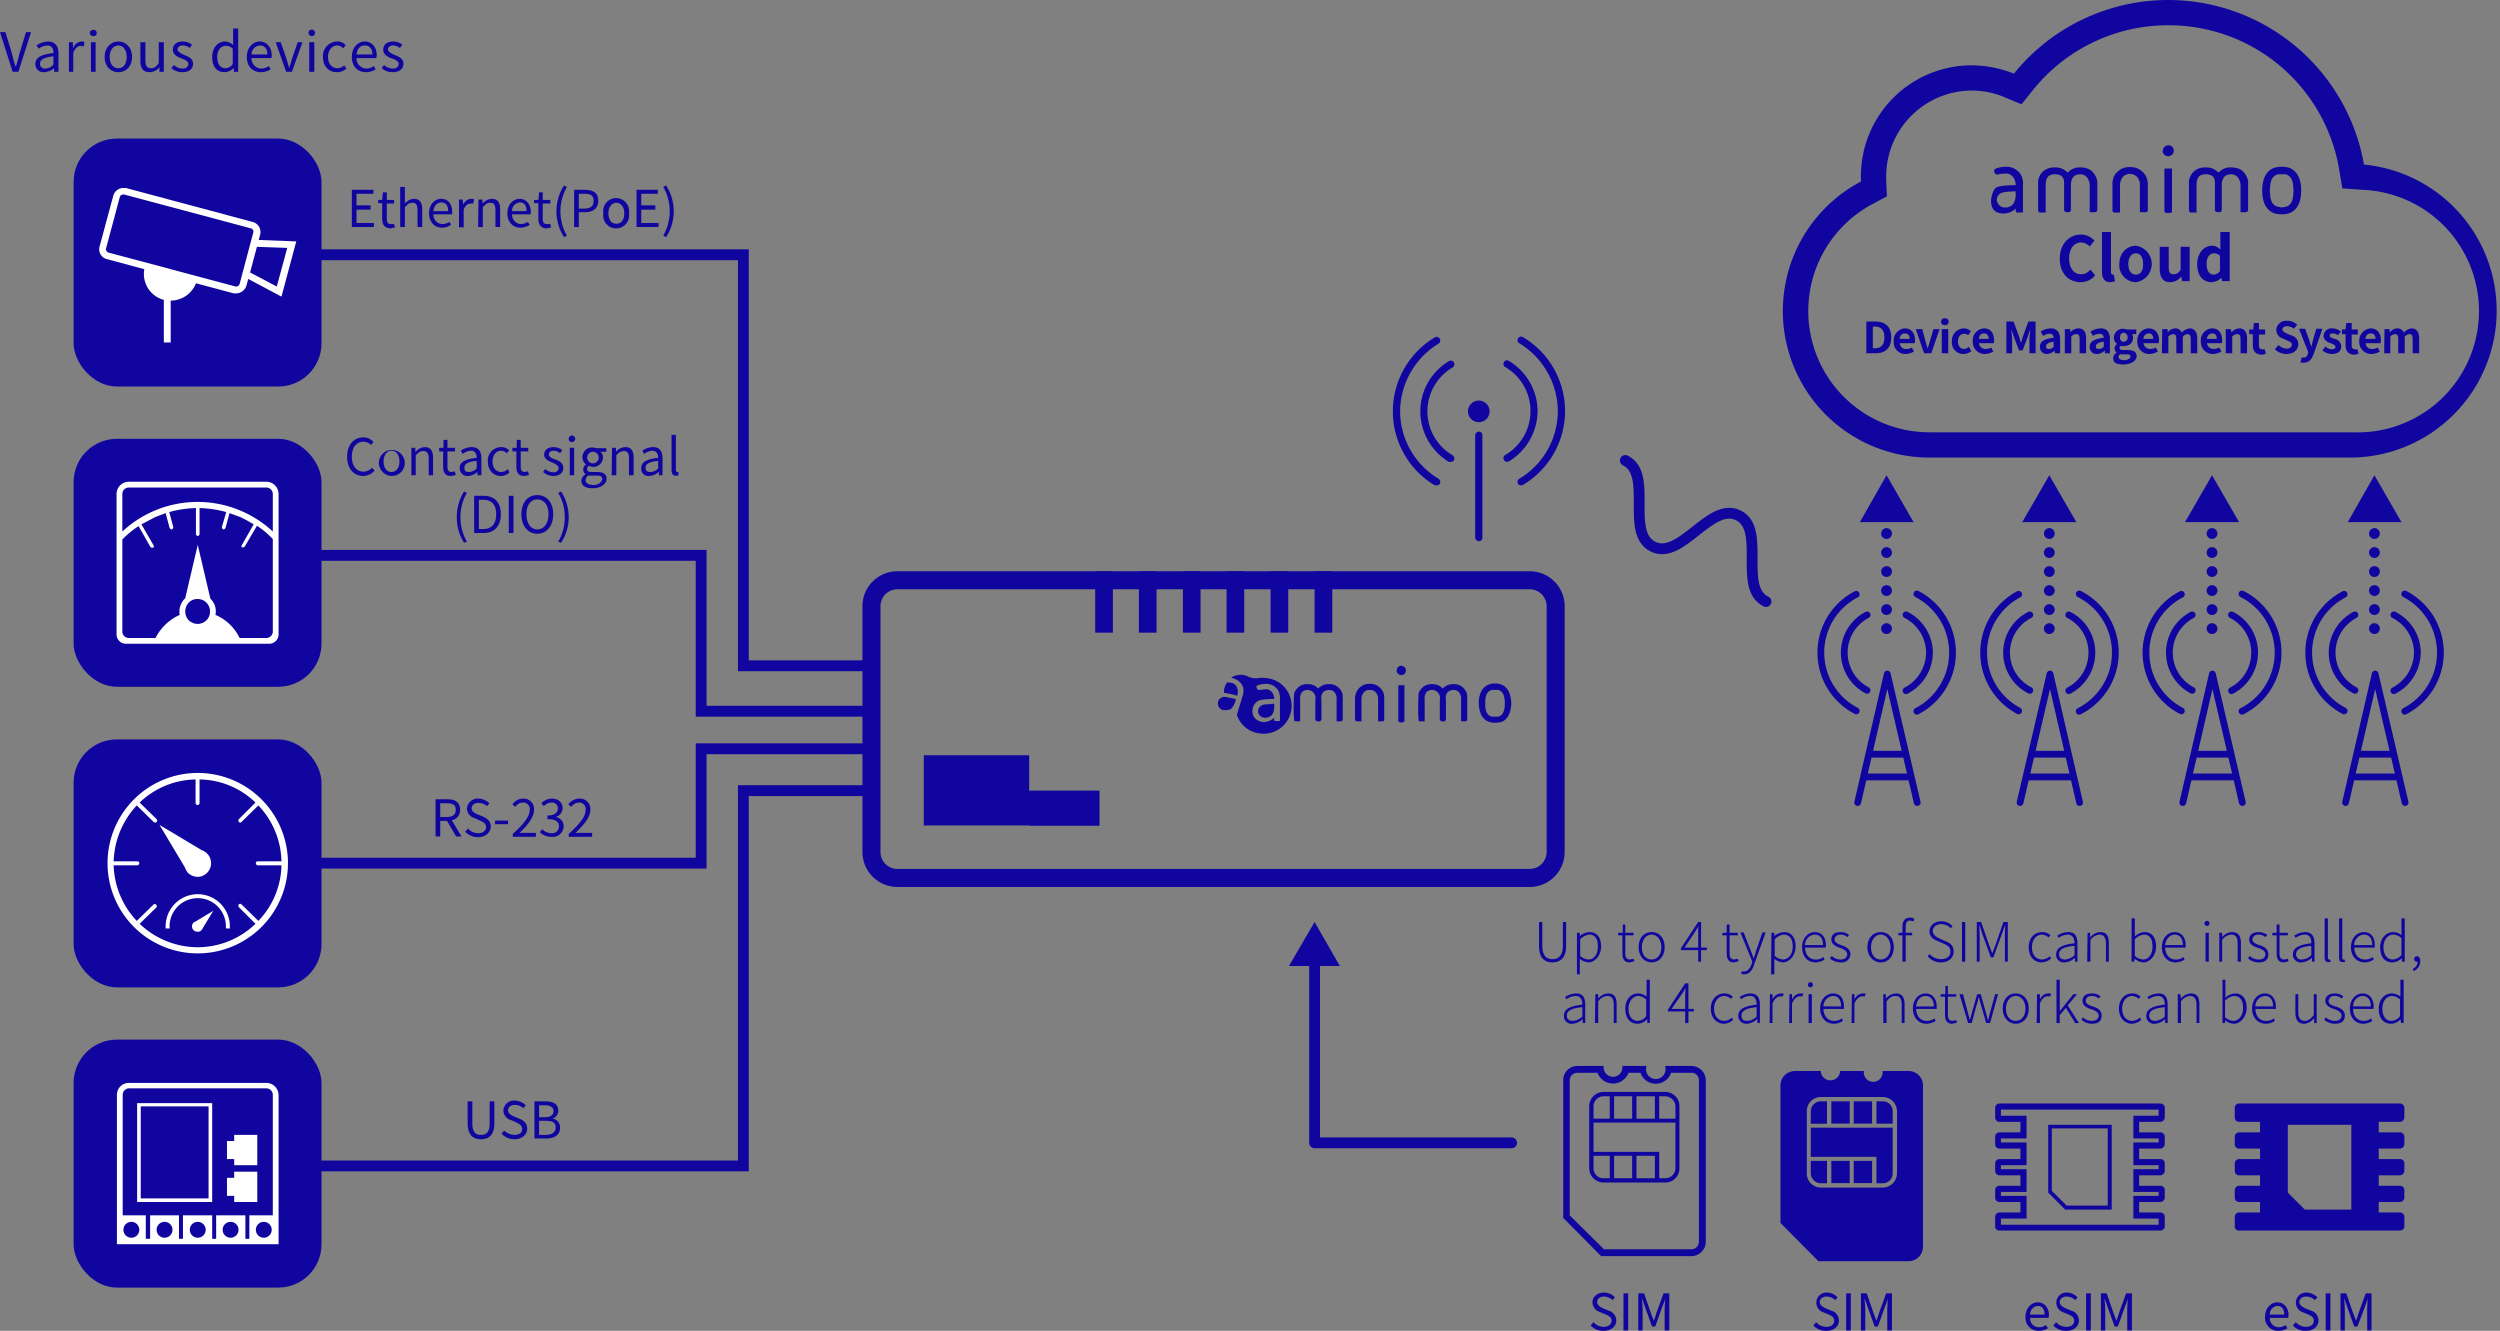 <svg xmlns="http://www.w3.org/2000/svg" viewBox="0 0 692.8 368.8"><rect x="0" y="0" width="692.8" height="368.8" fill="#808080" stroke="none"/><defs><style>.cls-1{fill:#10069f}.cls-2{fill:#fff}.cls-4,.cls-5,.cls-6{fill:none;stroke:#10069f;stroke-linecap:round}.cls-5,.cls-6{stroke-linejoin:round}.cls-4,.cls-5{stroke-width:3px}.cls-4{stroke-miterlimit:10}.cls-5{stroke-dasharray:0 5.27}.cls-6{stroke-width:1.88px}</style></defs><g id="レイヤー_2" data-name="レイヤー 2"><g id="レイヤー_2-2" data-name="レイヤー 2"><path class="cls-1" d="M600.8 7a47.9 47.9 0 0147.4 39.8l.9 5.4 5.5.4a33.6 33.6 0 01-2.5 67.2H534.9A33.6 33.6 0 01519 56.5l3.9-2.1-.2-4.4v-1.1a23.8 23.8 0 0123.7-23.8 23.3 23.3 0 019 1.8l4.8 2 3.3-4.1A48 48 0 01600.8 7m0-7a55 55 0 00-42.7 20.4 32.5 32.5 0 00-11.7-2.3 30.7 30.7 0 00-30.7 30.8v1.4a40.6 40.6 0 0019.2 76.5h117.2a40.7 40.7 0 003-81.2A55.1 55.1 0 00600.8 0z"/><path class="cls-1" d="M559.9 48.2a4.8 4.8 0 00-3.6-2 8.9 8.9 0 00-3.2.5c-.6.3-.5.7-.4 1.1a1 1 0 00.7.6 11.2 11.2 0 012.9-.3c2.3.5 2.3 3.2 2.3 3.2s-4 0-5.3.6-2.8 5.9.3 7a4.9 4.9 0 005-1.1c0 .8-.1 1.1.5 1.1h1.5v-7.6a4.9 4.9 0 00-.7-3.1m-4.2 9.3a2.2 2.2 0 01-2.2-1.5 1.9 1.9 0 01.4-2c.6-.7 1.2-.8 4.6-1a5.2 5.2 0 01-.4 3.2 2.7 2.7 0 01-2.4 1.3m25.5-7.3a5 5 0 00-1.9-3.1 5.2 5.2 0 00-2.8-.7 4.2 4.2 0 00-2.6.7c-.3.1-.6.5-.9.7l-.9-.7a4.5 4.5 0 00-2.7-.7 4.8 4.8 0 00-2.7.7 4.3 4.3 0 00-1.9 3.1v7.9c0 .8.5.8.7.8h1.4v-7.5c0-1.5.3-3.1 2.5-3.1s2.7 1 2.6 3.1v6.7c0 .6.5.7 1 .7s.9-.1.9-.7v-6.7c0-2.1.9-3.1 2.6-3.1s2.6 1.6 2.6 3.1v7.4h1.4c.2 0 .7 0 .7-.8zm41.8 0a5 5 0 00-1.9-3.1 5.5 5.5 0 00-2.8-.7 4 4 0 00-2.6.7c-.3.1-.6.5-.9.7l-.9-.7a4.5 4.5 0 00-2.7-.7 4.8 4.8 0 00-2.7.7 4.3 4.3 0 00-1.9 3.1v7.9c0 .8.5.8.7.8h1.4v-7.5c0-1.5.3-3.1 2.5-3.1s2.7 1 2.6 3.1v6.7c0 .6.5.7 1 .7s.9-.1.9-.7v-6.7c0-2.1.9-3.1 2.6-3.1s2.6 1.6 2.6 3.1v7.4h1.4c.1 0 .7 0 .7-.8zm-28.5-1.7a5.2 5.2 0 00-1.9-1.7 4.9 4.9 0 00-2.4-.5 4.8 4.8 0 00-2.3.5 6.1 6.1 0 00-1.9 1.7 5.3 5.3 0 00-.6 2.4v7.3c0 .5.2.7.6.7h1.5v-7.5a3.7 3.7 0 01.8-2.4 2.6 2.6 0 011.9-.8 2.7 2.7 0 012 .8 3.2 3.2 0 01.8 2.4v7.4h1.5a.6.6 0 00.7-.7v-7.2a4.8 4.8 0 00-.7-2.4m6.3-5.2a1.5 1.5 0 01-1.4-1 1.6 1.6 0 011.9-2 1.5 1.5 0 011.1 1.6 1.6 1.6 0 01-1.6 1.4m1.1 14.9V46.7h-2.1v11.5c0 .4 0 .6.4.8h1.4c.3-.2.3-.4.3-.8m32.5-11.7a7.9 7.9 0 00-2.1-.3 8.6 8.6 0 00-2.1.3c-1.5.6-3.3 2.1-3.3 6.3s1.8 5.7 3.3 6.3a8.6 8.6 0 002.1.3 7.9 7.9 0 002.1-.3c1.5-.6 3.3-2.1 3.3-6.3s-1.8-5.7-3.3-6.3m1.1 7.3c-.1 2.1-.8 3.2-2.1 3.5l-1.1.2-1-.2c-1.4-.3-2.1-1.4-2.2-3.5a6.7 6.7 0 010-2c.1-2.1.8-3.1 2.2-3.5h2.1c1.3.4 2 1.4 2.1 3.5a6.7 6.7 0 010 2m-64.7 17.9c0-4.2 2.7-6.7 5.9-6.7a5 5 0 013.7 1.7l-1.3 1.6a3.6 3.6 0 00-2.4-1.1c-1.9 0-3.3 1.7-3.3 4.4s1.3 4.4 3.3 4.4a3.3 3.3 0 002.6-1.3l1.3 1.6a5.1 5.1 0 01-4 1.9c-3.2 0-5.8-2.3-5.8-6.5zm11.7 3.6v-11h2.5v11.1c0 .5.2.7.5.7h.3l.3 1.9-1.3.2c-1.7 0-2.3-1.2-2.3-2.9zm4.8-2.1c0-3.2 2.2-5.1 4.6-5.1a5.1 5.1 0 010 10.1 4.7 4.7 0 01-4.6-5zm6.6 0c0-1.8-.7-3-2-3s-2.1 1.2-2.1 3 .8 2.9 2.1 2.9 2-1.1 2-2.9zm4.6 1.2v-6h2.5V74c0 1.5.4 2 1.3 2s1.3-.3 2-1.2v-6.4h2.5v9.5h-2.1l-.2-1.3a4 4 0 01-3.1 1.6c-2.1 0-2.9-1.5-2.9-3.8zm10.4-1.2c0-3.2 2-5.1 4-5.1a2.9 2.9 0 012.4 1.1v-4.9h2.6v13.6h-2.1l-.2-.9a4.5 4.5 0 01-2.7 1.2c-2.5 0-4-1.9-4-5zm6.3 1.9v-4.2a2.3 2.3 0 00-1.7-.7c-1.1 0-2 1-2 2.9s.7 3 2 3a2.1 2.1 0 001.7-1zm-98 14h2.5c2.7 0 4.4 1.4 4.4 4.4s-1.7 4.4-4.3 4.4h-2.6zm2.4 7.4c1.6 0 2.6-.9 2.6-3s-1-3-2.6-3h-.6v6zm5.2-1.9a3.3 3.3 0 013.1-3.6c1.8 0 2.8 1.4 2.8 3.3a1.9 1.9 0 01-.1.8h-4.1a1.6 1.6 0 001.8 1.6 2.4 2.4 0 001.5-.4l.6 1.1a4.5 4.5 0 01-2.3.7 3.2 3.2 0 01-3.3-3.5zm4.4-.7c0-.9-.4-1.5-1.3-1.5s-1.3.5-1.5 1.5zm1.7-2.7h1.8l.9 3.4.6 2 .6-2 1-3.4h1.7l-2.3 6.7h-2zm7-2a1 1 0 011.1-1 .9.9 0 011 1 .9.9 0 01-1 .9 1 1 0 01-1.1-.9zm.2 2h1.8v6.7h-1.8zm2.8 3.4a3.4 3.4 0 013.4-3.6 3 3 0 011.9.8l-.8 1.1a1.4 1.4 0 00-1-.4c-1.1 0-1.8.8-1.8 2.1s.7 2.1 1.7 2.1a2 2 0 001.3-.6l.7 1.2a3.5 3.5 0 01-2.2.8 3.2 3.2 0 01-3.2-3.5zm5.8 0a3.3 3.3 0 013.1-3.6c1.9 0 2.8 1.4 2.8 3.3a1.9 1.9 0 01-.1.8h-4.1a1.8 1.8 0 001.9 1.6 2.8 2.8 0 001.5-.4l.6 1.1a4.8 4.8 0 01-2.4.7 3.3 3.3 0 01-3.3-3.5zm4.4-.7c0-.9-.4-1.5-1.3-1.5s-1.3.5-1.4 1.5zm4.9-4.8h2l1.5 4.1.5 1.7h.1l.5-1.7 1.5-4.1h2v8.8h-1.7v-3.7c0-.8.2-2.1.2-2.9l-.7 2.1-1.4 3.7h-1l-1.4-3.7-.7-2.1c0 .8.2 2.1.2 2.9v3.7H556zm9.3 7c0-1.4 1.1-2.2 3.8-2.5a1 1 0 00-1.1-1.1 3.2 3.2 0 00-1.8.6l-.7-1.2a5.5 5.5 0 012.8-.9c1.7 0 2.6 1.1 2.6 3v3.9h-1.4l-.2-.7a3.3 3.3 0 01-2 .9 1.9 1.9 0 01-2-2zm3.8 0v-1.4c-1.6.2-2.1.7-2.1 1.3s.3.7.8.7a1.6 1.6 0 001.3-.6zm3.1-4.9h1.5v.9A3.1 3.1 0 01576 91c1.5 0 2.1 1.1 2.1 2.7v4.2h-1.8V94c0-1.1-.3-1.4-.9-1.4a1.7 1.7 0 00-1.4.7v4.6h-1.8zm6.9 4.9c0-1.4 1.2-2.2 3.9-2.5-.1-.6-.3-1.1-1.2-1.1a3.2 3.2 0 00-1.8.6l-.7-1.2a5.5 5.5 0 012.9-.9c1.7 0 2.5 1.1 2.5 3v3.9h-1.4v-.7h-.1a3.1 3.1 0 01-2 .9 1.9 1.9 0 01-2.1-2zm3.9 0v-1.4c-1.7.2-2.2.7-2.2 1.3s.4.7.9.7a1.9 1.9 0 001.3-.6zm2.6 3a1.9 1.9 0 011-1.4 1.3 1.3 0 01-.6-1.2 1.5 1.5 0 01.7-1.2 1.9 1.9 0 01-.9-1.7 2.5 2.5 0 012.7-2.5l1 .2h2.5v1.3h-1.2a1.5 1.5 0 01.3 1c0 1.5-1.1 2.3-2.6 2.3h-.8a.5.5 0 00-.3.5c0 .4.2.6 1 .6h1.2c1.6 0 2.5.5 2.5 1.7s-1.4 2.3-3.7 2.3-2.8-.7-2.8-1.9zm4.8-.3c0-.5-.4-.6-1.1-.6h-1.8a.9.9 0 00-.4.7c0 .6.6.9 1.6.9s1.7-.5 1.7-1zm-.8-5.3a1.2 1.2 0 00-1.1-1.3c-.6 0-1 .5-1 1.3s.4 1.2 1 1.2a1.1 1.1 0 001.1-1.2zm2.7 1.1a3.3 3.3 0 013.1-3.6c1.9 0 2.9 1.4 2.9 3.3 0 .3-.1.6-.1.8H594a1.8 1.8 0 001.9 1.6 2.8 2.8 0 001.5-.4l.6 1.1a4.8 4.8 0 01-2.3.7 3.3 3.3 0 01-3.4-3.5zm4.4-.7c0-.9-.4-1.5-1.2-1.5a1.5 1.5 0 00-1.5 1.5zm2.5-2.7h1.5v.9a2.9 2.9 0 012.1-1.1 1.8 1.8 0 011.8 1.2 3.5 3.5 0 012.2-1.2c1.4 0 2.1 1.1 2.1 2.7v4.2h-1.8V94c0-1.1-.3-1.4-.9-1.4a1.9 1.9 0 00-1.3.7v4.6h-1.8V94c0-1.1-.3-1.4-.9-1.4a1.9 1.9 0 00-1.3.7v4.6h-1.8zm10.7 3.4A3.3 3.3 0 01613 91c1.9 0 2.8 1.4 2.8 3.3a1.9 1.9 0 01-.1.8h-4.1a1.8 1.8 0 001.9 1.6 2.8 2.8 0 001.5-.4l.6 1.1a4.8 4.8 0 01-2.4.7 3.3 3.3 0 01-3.3-3.5zm4.4-.7c0-.9-.4-1.5-1.2-1.5a1.5 1.5 0 00-1.5 1.5zm2.5-2.7h1.4l.2.9a3.1 3.1 0 012.2-1.1c1.4 0 2.1 1.1 2.1 2.7v4.2h-1.8V94c0-1.1-.3-1.4-.9-1.4a1.7 1.7 0 00-1.4.7v4.6h-1.8zm7.5 4.4v-3h-1v-1.3h1.1l.2-1.8h1.4v1.8h1.7v1.4H626v3c0 .7.3 1.1.9 1.1h.7l.3 1.2a2.9 2.9 0 01-1.4.3c-1.6-.2-2.2-1.2-2.2-2.7zm6.1 1.2l1-1.2a3.4 3.4 0 002.3 1c.9 0 1.4-.4 1.4-1.1s-.6-.8-1.4-1.2l-1.1-.5a2.5 2.5 0 01-1.8-2.3 2.7 2.7 0 013-2.6 3.9 3.9 0 012.8 1.1l-.9 1.1a3.2 3.2 0 00-1.9-.7c-.8 0-1.3.4-1.3.9s.7.9 1.4 1.2l1.2.5a2.4 2.4 0 011.8 2.4c0 1.5-1.2 2.7-3.3 2.7a4.6 4.6 0 01-3.2-1.3zm7.1 3.7l.3-1.4h.5a1.1 1.1 0 001.2-1l.2-.4-2.6-6.6h1.7l1.1 3.1.6 1.9c.2-.6.3-1.2.5-1.9l.9-3.1h1.7l-2.4 6.9c-.6 1.6-1.3 2.5-2.8 2.5zm6.1-3.4l.8-1.1a2.9 2.9 0 001.8.8c.7 0 1-.3 1-.7s-.7-.8-1.4-1-1.9-.9-1.9-2a2.2 2.2 0 012.5-2.1 3.7 3.7 0 012.3.9l-.8 1a2.4 2.4 0 00-1.4-.5q-.9 0-.9.6c0 .5.7.7 1.4.9s1.8.8 1.8 2.1-.9 2.1-2.6 2.1a4.2 4.2 0 01-2.6-1zm6.4-1.5v-3h-1v-1.3h1l.2-1.8h1.5v1.8h1.7v1.4h-1.7v3c0 .7.3 1.1.9 1.1h.7l.3 1.2a3.2 3.2 0 01-1.4.3c-1.6-.2-2.2-1.2-2.2-2.7zm3.8-1A3.4 3.4 0 01657 91c1.8 0 2.8 1.4 2.8 3.3 0 .3-.1.6-.1.8h-4.1a1.6 1.6 0 001.8 1.6 2.6 2.6 0 001.5-.4l.6 1.1a4.5 4.5 0 01-2.3.7 3.3 3.3 0 01-3.4-3.5zm4.5-.7c0-.9-.4-1.5-1.3-1.5s-1.3.5-1.5 1.5zm2.5-2.7h1.4v.9h.1a2.6 2.6 0 012-1.1 2 2 0 011.9 1.2 3 3 0 012.1-1.2c1.4 0 2.1 1.1 2.1 2.7v4.2h-1.8V94c0-1.1-.3-1.4-.9-1.4a1.9 1.9 0 00-1.3.7v4.6h-1.8V94c0-1.1-.3-1.4-.9-1.4a1.9 1.9 0 00-1.3.7v4.6h-1.7zm-236.9 72.1a4.7 4.7 0 014.7 4.7v68.1a4.7 4.7 0 01-4.7 4.7H248.7a4.7 4.7 0 01-4.7-4.7V168a4.7 4.7 0 014.7-4.7h175.2m0-5H248.7a9.7 9.7 0 00-9.7 9.7v68.1a9.7 9.7 0 009.7 9.7h175.2a9.7 9.7 0 009.7-9.7V168a9.7 9.7 0 00-9.7-9.7z"/><path class="cls-1" d="M256 209.3h29.2v19.46H256zm29.2 9.8h19.5v9.73h-19.5zm18.3-60.8h4.9v17.03h-4.9zm12.1 0h4.9v17.03h-4.9zm12.2 0h4.9v17.03h-4.9zm12.1 0h4.9v17.03h-4.9zm12.2 0h4.9v17.03h-4.9zm12.2 0h4.9v17.03h-4.9zm-9.6 40.5v1h-1.5c-.1-.1-.1-.4-.1-.7v-.1h-.1a4.5 4.5 0 01-2.7 1.1 3.5 3.5 0 01-1.4-.3 2.7 2.7 0 01-1.8-2.5 3.2 3.2 0 011.6-3.1c1-.5 4.3-.5 4.4-.5s0-2.3-2-2.7h-.4l-1.4.2h-.5c-.3 0-.4-.3-.5-.5s-.3-.6.2-.8a8.8 8.8 0 012.3-.4h.3a4.2 4.2 0 013 1.6 4.6 4.6 0 01.6 2.5v5.1m-3.2-10.7a8.2 8.2 0 00-2.7-.1 4.8 4.8 0 01-3.1-.5 4.2 4.2 0 00-2.7-.3 3.6 3.6 0 00-1.8.7l.9.3a3.8 3.8 0 012.4 2.4 4.5 4.5 0 01-.2 2.5l-.6 2c-.4 1.3-.7 2.4-.9 2.9v.3a7.5 7.5 0 006 5 7.7 7.7 0 002.8-15.2"/><path class="cls-1" d="M342.9 192.7s.7-2.3-1.1-3.3a5.1 5.1 0 00-1.7-.3 4.3 4.3 0 00-.9 2.2v.7a22.9 22.9 0 013.6.8zM353 195l-1.9.2h-.1a2.3 2.3 0 00-1.9.7 1.8 1.8 0 00-.4 1.7 2 2 0 002 1.3 2.6 2.6 0 001.7-.7l.3-.4a5.1 5.1 0 00.4-2.7zm53.4-3.1a3.9 3.9 0 00-1.4-1.7 3.5 3.5 0 00-2.3-.6 3.3 3.3 0 00-2.1.6 2.4 2.4 0 00-.8.6l-.7-.6a3.8 3.8 0 00-2.2-.6 3.9 3.9 0 00-2.3.6 4.7 4.7 0 00-1.4 1.7 3.4 3.4 0 00-.1 1c-.1.8-.1 3.4-.1 5.1a7.8 7.8 0 01.1 1.3c0 .2 0 .6.5.6h1.2v-6a2.9 2.9 0 01.6-2.2 2.3 2.3 0 011.5-.5 2.2 2.2 0 012.1 2.7v5.4a.7.7 0 00.8.6.7.7 0 00.9-.6v-5.4a2.3 2.3 0 01.6-2.2 2.6 2.6 0 011.4-.5 2.1 2.1 0 011.5.5 2.9 2.9 0 01.7 2.2v6h1.1a.6.6 0 00.6-.6v-6.4a3.6 3.6 0 00-.2-1m-34.5 0a3.9 3.9 0 00-1.4-1.7 3.5 3.5 0 00-2.3-.6 3.3 3.3 0 00-2.1.6 2.4 2.4 0 00-.8.6l-.7-.6a3.8 3.8 0 00-2.2-.6 3.9 3.9 0 00-2.3.6 4.7 4.7 0 00-1.4 1.7 3.4 3.4 0 00-.1 1c-.1.8-.1 3.4-.1 5.1a7.8 7.8 0 01.1 1.3c0 .2 0 .6.5.6h1.2v-6a2.9 2.9 0 01.6-2.2 2.3 2.3 0 011.5-.5 2.2 2.2 0 012.1 2.7v5.4a.7.7 0 00.8.6.7.7 0 00.9-.6v-5.4a2.3 2.3 0 01.6-2.2 2.6 2.6 0 011.4-.5 2.1 2.1 0 011.5.5 2.9 2.9 0 01.7 2.2v6h1.1a.6.6 0 00.6-.6v-6.4a3.6 3.6 0 00-.2-1m45.1 3.8c-.2 1.7-.7 2.6-1.8 2.9h-1.8c-1.1-.3-1.7-1.2-1.8-2.9v-1.6c.1-1.7.7-2.6 1.8-2.9h1.8c1.1.3 1.6 1.2 1.8 2.9v1.6m1.8-1.1c-.1-1-.3-4-2.8-4.9a4.5 4.5 0 00-1.6-.3h-.2a4.5 4.5 0 00-1.6.3c-2.5.9-2.8 3.9-2.8 4.9v.6c.1 1 .3 4 2.8 4.8a4.5 4.5 0 001.6.3h.2l1.6-.2c2.5-.9 2.7-3.9 2.8-4.9v-.6m-30.1-10a1.1 1.1 0 00-1.3.3 1.4 1.4 0 00-.3 1.3 1.4 1.4 0 001.2.9 1.3 1.3 0 001.3-1.2 1.2 1.2 0 00-.9-1.3m-.4 5.3h-.8v9.8c0 .4.4.5.8.5s.9-.1.9-.5v-9.8h-.9m-6.8 0a4.3 4.3 0 00-1.9-.4 4.1 4.1 0 00-1.9.4 3.9 3.9 0 00-1.6 1.5 4.7 4.7 0 00-.6 1.9v6a.6.6 0 00.6.6h1.2v-6.1a2.7 2.7 0 01.7-2 2 2 0 011.6-.6 2.2 2.2 0 011.6.6 2.7 2.7 0 01.7 2v6.1h1.2c.3 0 .5-.2.5-.6v-6a3.6 3.6 0 00-.5-1.9 4.6 4.6 0 00-1.6-1.5m-39.1 3.8l-1.9-.4h-.1l-1-.2a1.5 1.5 0 00-1 .3 1.6 1.6 0 00-.9 1.6 1.9 1.9 0 001.5 1.8h.8l1.1-.2.4-.3.3-.4a6 6 0 00.9-2.2h-.1zM0 8.9h1.5l1.8 5.9c.3 1.3.6 2.4 1 3.6h.1c.4-1.2.7-2.3 1-3.6l1.8-5.9h1.4l-3.5 11H3.5zm9.8 8.8c0-1.7 1.5-2.6 5-3 0-1.1-.3-2.1-1.7-2.1a4.6 4.6 0 00-2.4.9l-.6-.9a6.1 6.1 0 013.2-1.1c2 0 2.9 1.3 2.9 3.3v5.1H15v-1a4.6 4.6 0 01-2.8 1.1 2.2 2.2 0 01-2.4-2.3zm5 .2v-2.3c-2.7.3-3.7 1-3.7 2a1.3 1.3 0 001.5 1.4 3.3 3.3 0 002.2-1.1zm4.3-6.2h1.1v1.5h.1a2.8 2.8 0 012.3-1.7 1.1 1.1 0 01.8.2l-.2 1.2-.8-.2c-.7 0-1.5.5-2.1 1.9v5.3h-1.2zm5.8-2.6c0-.5.4-.8 1-.8a.8.8 0 01.9.8.8.8 0 01-.9.9c-.6 0-1-.3-1-.9zm.3 2.6h1.3v8.2h-1.3zm3.8 4.1c0-2.7 1.8-4.3 3.8-4.3s3.8 1.6 3.8 4.3-1.8 4.2-3.8 4.2-3.8-1.5-3.8-4.2zm6.1 0c0-1.9-.9-3.2-2.3-3.2s-2.4 1.3-2.4 3.2 1 3.1 2.4 3.1 2.3-1.2 2.3-3.1zm3.8 1.1v-5.2h1.4v5c0 1.5.4 2.2 1.5 2.2s1.4-.4 2.2-1.4v-5.8h1.4v8.2h-1.2v-1.3a3.5 3.5 0 01-2.8 1.4c-1.7 0-2.5-1.1-2.5-3.1zm8.6 2l.7-.9a3.5 3.5 0 002.4 1c1.1 0 1.6-.6 1.6-1.3s-1-1.2-1.9-1.5-2.4-1-2.4-2.4 1-2.3 2.8-2.3a4 4 0 012.5.9l-.6.9a3.4 3.4 0 00-1.9-.7c-1 0-1.5.5-1.5 1.1s.9 1.1 1.8 1.5 2.5.9 2.5 2.4-1 2.4-3 2.4a4.6 4.6 0 01-3-1.1zm11.3-3.1c0-2.7 1.7-4.3 3.5-4.3a3.3 3.3 0 012.3 1V7.9H66v12h-1.2v-1h-.1a3.6 3.6 0 01-2.5 1.1c-2.1 0-3.4-1.5-3.4-4.2zm5.7 2v-4.3a2.6 2.6 0 00-1.9-.8c-1.4 0-2.4 1.2-2.4 3.1s.8 3.1 2.3 3.1a2.7 2.7 0 002-1.1zm3.9-2c0-2.7 1.8-4.3 3.6-4.3s3.3 1.5 3.3 3.8a1.9 1.9 0 01-.1.8h-5.5a2.8 2.8 0 002.7 2.9 3.8 3.8 0 002.1-.7l.5.9a4.8 4.8 0 01-2.7.8c-2.2 0-3.9-1.5-3.9-4.2zm5.7-.7c0-1.6-.8-2.5-2-2.5a2.5 2.5 0 00-2.4 2.5zm2.3-3.4h1.4l1.6 4.6c.2.8.5 1.7.7 2.4h.1c.2-.7.5-1.6.7-2.4l1.6-4.6h1.3l-2.9 8.2h-1.6zm9.1-2.6a.9.9 0 011.8 0 .9.9 0 11-1.8 0zm.2 2.6h1.4v8.2h-1.4zm3.8 4.1a4 4 0 013.9-4.3 3.1 3.1 0 012.4 1l-.7.9a2.1 2.1 0 00-1.6-.8c-1.5 0-2.6 1.3-2.6 3.2s1.1 3.1 2.6 3.1a2.7 2.7 0 001.9-.8l.6.9a3.9 3.9 0 01-2.7 1c-2.1 0-3.8-1.5-3.8-4.2zm8 0c0-2.7 1.7-4.3 3.6-4.3s3.3 1.5 3.3 3.8c0 .3-.1.6-.1.8h-5.5a2.8 2.8 0 002.7 2.9 3.8 3.8 0 002.1-.7l.5.9a4.8 4.8 0 01-2.7.8c-2.2 0-3.9-1.5-3.9-4.2zm5.7-.7c0-1.6-.8-2.5-2.1-2.5s-2.1.9-2.3 2.5zm2.6 3.8l.6-.9a3.7 3.7 0 002.5 1c1 0 1.6-.6 1.6-1.3s-1-1.2-1.9-1.5-2.4-1-2.4-2.4 1-2.3 2.8-2.3a4 4 0 012.5.9l-.7.9a2.9 2.9 0 00-1.8-.7c-1 0-1.5.5-1.5 1.1s.9 1.1 1.8 1.5 2.5.9 2.5 2.4-1.1 2.4-3 2.4a4.4 4.4 0 01-3-1.1zm320.7 243.3v-6.7h.9v6.6c0 2.9 1.3 3.7 2.8 3.7s2.9-.8 2.9-3.7v-6.6h.9v6.7c0 3.4-1.8 4.5-3.8 4.5s-3.7-1.1-3.7-4.5zm10.5-3.7h.8v.9a4.6 4.6 0 012.7-1.1c2.1 0 3.2 1.6 3.2 4s-1.7 4.4-3.5 4.4a4.2 4.2 0 01-2.4-1v4.3h-.8zm5.8 3.8c0-1.9-.6-3.3-2.4-3.3a4.1 4.1 0 00-2.5 1.3v4.6a4 4 0 002.3 1c1.5 0 2.6-1.4 2.6-3.6zm6.8 1.9v-5h-1.2v-.7h1.3v-2.3h.7v2.3h2.3v.7h-2.3v5c0 1 .3 1.7 1.3 1.7l1-.2.2.7-1.3.3c-1.5 0-2-1-2-2.5zm4.5-1.7c0-2.7 1.6-4.2 3.6-4.2s3.6 1.5 3.6 4.2-1.7 4.2-3.6 4.2-3.6-1.6-3.6-4.2zm6.3 0c0-2.1-1.2-3.5-2.7-3.5s-2.7 1.4-2.7 3.5 1.1 3.4 2.7 3.4 2.7-1.4 2.7-3.4zm12.6.8h-1.6v3.2h-.8v-3.2h-4.8v-.5l4.8-7.3h.8v7.1h1.6zm-2.4-.7v-4a10.9 10.9 0 01.1-1.8h-.1l-.9 1.5-2.9 4.3zm7.9 1.6v-5h-1.2v-.7h1.2v-2.3h.8v2.3h2.3v.7h-2.3v5c0 1 .3 1.7 1.3 1.7l1-.2.2.7-1.3.3c-1.5 0-2-1-2-2.5zm4 5.7l.2-.7h.7c.9 0 1.6-.9 2-2l.2-.7-3.3-8.1h.9l1.9 4.9a14.3 14.3 0 01.8 2.2h.1c.3-.7.5-1.6.7-2.2l1.7-4.9h.9l-3.2 8.9c-.4 1.4-1.3 2.7-2.7 2.7zm8.4-11.4h.8v.9a4.6 4.6 0 012.7-1.1c2.1 0 3.2 1.6 3.2 4s-1.7 4.4-3.5 4.4a4.2 4.2 0 01-2.4-1v4.3h-.9zm5.9 3.8c0-1.9-.7-3.3-2.5-3.3a4.1 4.1 0 00-2.5 1.3v4.6a4 4 0 002.3 1c1.5 0 2.7-1.4 2.7-3.6zm2.6.2c0-2.6 1.7-4.2 3.5-4.2s3.1 1.3 3.1 3.7c0 .2-.1.4-.1.6h-5.7c.1 2 1.2 3.3 3 3.3a3.1 3.1 0 002.1-.7l.3.7a4.4 4.4 0 01-2.5.8c-2.1 0-3.7-1.6-3.7-4.2zm5.8-.6c0-1.9-.9-2.9-2.3-2.9a2.9 2.9 0 00-2.7 2.9zm1.9 3.7l.5-.7a3.6 3.6 0 002.5 1c1.2 0 1.8-.7 1.8-1.5s-1-1.4-1.9-1.7-2.5-.9-2.5-2.3.9-2.1 2.6-2.1a3.6 3.6 0 012.3.8l-.4.6a2.9 2.9 0 00-1.9-.7c-1.2 0-1.7.7-1.7 1.4s.9 1.2 1.8 1.5 2.6.9 2.6 2.5a2.4 2.4 0 01-2.7 2.3 4.7 4.7 0 01-3-1.1zm10.4-3.1c0-2.7 1.7-4.2 3.7-4.2s3.6 1.5 3.6 4.2-1.7 4.2-3.6 4.2-3.7-1.6-3.7-4.2zm6.4 0c0-2.1-1.2-3.5-2.7-3.5s-2.7 1.4-2.7 3.5 1.1 3.4 2.7 3.4 2.7-1.4 2.7-3.4zm6.4-7.2l-1-.2c-.8 0-1.2.6-1.2 1.7v1.7h1.8v.7h-1.8v7.3h-.9v-7.3h-1.1v-.7h1.1v-1.7c0-1.6.8-2.5 2.1-2.5a2.7 2.7 0 011.2.3zm3.9 9.7l.5-.6a4.3 4.3 0 003.2 1.4c1.6 0 2.6-.8 2.6-2.1s-.8-1.7-1.9-2.2l-1.6-.7c-1-.4-2.3-1.1-2.3-2.7s1.4-2.8 3.3-2.8a4.1 4.1 0 013.1 1.4l-.5.5a3.9 3.9 0 00-2.6-1.1c-1.4 0-2.4.8-2.4 1.9s1.1 1.7 1.9 2.1l1.6.7c1.3.5 2.3 1.2 2.3 2.9s-1.4 3-3.5 3a4.7 4.7 0 01-3.7-1.7zm9.5-9.5h.9v11h-.9zm4.1 0h1.2l2.2 6.3.9 2.4.9-2.4 2.2-6.3h1.2v11h-.8v-7c0-.9 0-2.1.1-3h-.1l-.9 2.5-2.3 6.3h-.7l-2.3-6.3-.8-2.5h-.1c0 .9.1 2.1.1 3v7h-.8zm14.4 7c0-2.7 1.7-4.2 3.7-4.2a3.2 3.2 0 012.3.9l-.5.6a3 3 0 00-1.8-.8c-1.6 0-2.8 1.4-2.8 3.5s1.1 3.4 2.8 3.4a3.3 3.3 0 002.1-.9l.4.6a4.1 4.1 0 01-2.6 1.1c-2.1 0-3.6-1.6-3.6-4.2zm7.6 2c0-1.8 1.5-2.7 5.1-3.1 0-1.1-.4-2.4-1.9-2.4a4.7 4.7 0 00-2.5.9l-.4-.6a5.6 5.6 0 013-1c2 0 2.6 1.3 2.6 3.1v5.1h-.7v-1.1a4.5 4.5 0 01-2.8 1.3 2.1 2.1 0 01-2.4-2.2zm5.1.2v-2.6c-3.2.3-4.3 1.1-4.3 2.3s.8 1.5 1.7 1.5a4.3 4.3 0 002.6-1.2zm3.6-6.2h.7v1.2h.1a3.8 3.8 0 012.7-1.4c1.7 0 2.4 1 2.4 3v5.2h-.8v-5c0-1.7-.6-2.5-1.8-2.5a3.4 3.4 0 00-2.5 1.5v6h-.9zm13.1 7.2l-.2.8h-.7v-12h.9v5a4.2 4.2 0 012.7-1.2c2.1 0 3.2 1.6 3.2 4s-1.7 4.4-3.5 4.4a3.9 3.9 0 01-2.4-1zm4.9-3.4c0-1.9-.6-3.3-2.4-3.3a4.1 4.1 0 00-2.5 1.3v4.6a3.8 3.8 0 002.3 1c1.5 0 2.6-1.4 2.6-3.6zm2.6.2c0-2.6 1.7-4.2 3.5-4.2s3.1 1.3 3.1 3.7v.6H600c.1 2 1.2 3.3 2.9 3.3a3.2 3.2 0 002.2-.7l.3.7a4.5 4.5 0 01-2.6.8c-2 0-3.7-1.6-3.7-4.2zm5.8-.6c0-1.9-.9-2.9-2.2-2.9s-2.5 1.1-2.7 2.9zm6-6a.7.7 0 01.7-.7.7.7 0 110 1.4.7.7 0 01-.7-.7zm.3 2.6h.9v8h-.9zm3.8 0h.8v1.2a3.8 3.8 0 012.7-1.4c1.7 0 2.5 1 2.5 3v5.2h-.9v-5c0-1.7-.5-2.5-1.8-2.5a3.4 3.4 0 00-2.5 1.5v6h-.8zm8 7.1l.4-.7a3.7 3.7 0 002.5 1c1.3 0 1.9-.7 1.9-1.5s-1-1.4-2-1.7-2.5-.9-2.5-2.3 1-2.1 2.7-2.1a3.8 3.8 0 012.3.8l-.5.6a2.9 2.9 0 00-1.9-.7c-1.2 0-1.7.7-1.7 1.4s.9 1.2 1.9 1.5 2.5.9 2.5 2.5-.9 2.3-2.7 2.3a4.5 4.5 0 01-2.9-1.1zm7.9-1.4v-5h-1.2v-.7h1.2v-2.3h.8v2.3h2.3v.7h-2.3v5c0 1 .3 1.7 1.3 1.7l1-.2.2.7-1.3.3c-1.5 0-2-1-2-2.5zm4.5.3c0-1.8 1.6-2.7 5.1-3.1.1-1.1-.3-2.4-1.8-2.4a4.4 4.4 0 00-2.5.9l-.4-.6a5.6 5.6 0 013-1c1.9 0 2.6 1.3 2.6 3.1v5.1h-.7v-1.1a4.8 4.8 0 01-2.8 1.3 2.2 2.2 0 01-2.5-2.2zm5.1.2v-2.6c-3.1.3-4.2 1.1-4.2 2.3a1.4 1.4 0 001.6 1.5 3.9 3.9 0 002.6-1.2zm3.7.6v-10.8h.9v10.9c0 .3.1.5.3.5h.3l.2.7h-.6c-.8.1-1.1-.4-1.1-1.3zm4 0v-10.8h.9v10.9c0 .3.1.5.3.5h.3l.2.7h-.6c-.8.1-1.1-.4-1.1-1.3zm3.3-2.8c0-2.6 1.7-4.2 3.6-4.2s3 1.3 3 3.7v.6h-5.7c.1 2 1.2 3.3 3 3.3a3.1 3.1 0 002.1-.7l.3.7a4.4 4.4 0 01-2.5.8c-2.1 0-3.8-1.6-3.8-4.2zm5.9-.6c0-1.9-.9-2.9-2.3-2.9a2.9 2.9 0 00-2.7 2.9zm2.2.6c0-2.6 1.7-4.2 3.6-4.2a3.3 3.3 0 012.3.9v-4.7h.9v12h-.8v-1a3.8 3.8 0 01-2.6 1.2c-2.1 0-3.4-1.5-3.4-4.2zm5.9 2.1V260a3.4 3.4 0 00-2.3-1c-1.5 0-2.7 1.5-2.7 3.5s1 3.4 2.6 3.4a3.2 3.2 0 002.4-1.3zm3.1 3.9a2.3 2.3 0 001.4-2h-.2a.7.7 0 01-.8-.7.8.8 0 01.8-.8c.5 0 .9.5.9 1.3a3 3 0 01-1.8 2.8zm-235.2 13c0-1.8 1.5-2.7 5.1-3.1 0-1.1-.3-2.4-1.9-2.4a4.7 4.7 0 00-2.5.9l-.4-.6a6 6 0 013.1-1c1.9 0 2.5 1.3 2.5 3.1v5.1h-.7v-1.1a4.5 4.5 0 01-2.8 1.3 2.1 2.1 0 01-2.4-2.2zm5.1.2v-2.6c-3.2.3-4.3 1.1-4.3 2.3s.8 1.5 1.7 1.5a4.1 4.1 0 002.6-1.2zm3.6-6.2h.8v1.2a3.8 3.8 0 012.7-1.4c1.7 0 2.4 1 2.4 3v5.2h-.8v-5c0-1.7-.5-2.5-1.8-2.5a3.4 3.4 0 00-2.5 1.5v6h-.9zm8.3 4c0-2.6 1.6-4.2 3.5-4.2a3.6 3.6 0 012.4.9v-4.7h.9v12h-.7v-1h-.1a3.7 3.7 0 01-2.5 1.2c-2.2 0-3.5-1.5-3.5-4.2zm5.8 2.1V277a3.3 3.3 0 00-2.2-1c-1.5 0-2.7 1.5-2.7 3.5s.9 3.4 2.5 3.4a3.1 3.1 0 002.4-1.3zm13.2-1.3h-1.5v3.2h-.9v-3.2h-4.8v-.5l4.8-7.3h.9v7.1h1.5zm-2.4-.7v-4c0-.5.1-1.3.1-1.8l-.9 1.5-3 4.3zm7.1-.1c0-2.7 1.8-4.2 3.7-4.2a3.5 3.5 0 012.4.9l-.5.6a3 3 0 00-1.9-.8c-1.5 0-2.8 1.4-2.8 3.5s1.2 3.4 2.8 3.4a2.9 2.9 0 002.1-.9l.4.6a3.8 3.8 0 01-2.5 1.1c-2.1 0-3.7-1.6-3.7-4.2zm7.6 2c0-1.8 1.6-2.7 5.1-3.1 0-1.1-.3-2.4-1.8-2.4a4.1 4.1 0 00-2.5.9l-.4-.6a5.6 5.6 0 013-1c1.9 0 2.6 1.3 2.6 3.1v5.1h-.7v-1.1h-.1a4.3 4.3 0 01-2.8 1.3 2.2 2.2 0 01-2.4-2.2zm5.1.2v-2.6c-3.1.3-4.2 1.1-4.2 2.3s.7 1.5 1.6 1.5a3.9 3.9 0 002.6-1.2zm3.7-6.2h.7v1.5a2.7 2.7 0 012.3-1.7h.8l-.2.8h-.7c-.7 0-1.6.5-2.2 2v5.4h-.8zm5.4 0h.7v1.5a2.7 2.7 0 012.3-1.7h.8l-.2.8h-.7c-.7 0-1.6.5-2.2 2v5.4h-.8zm5.1-2.6a.7.7 0 11.7.7.7.7 0 01-.7-.7zm.2 2.6h.9v8h-.9zm3.2 4c0-2.6 1.7-4.2 3.6-4.2s3 1.3 3 3.7v.6h-5.7c.1 2 1.2 3.3 3 3.3a3.1 3.1 0 002.1-.7l.3.7a4.4 4.4 0 01-2.5.8c-2.1 0-3.8-1.6-3.8-4.2zm5.8-.6c0-1.9-.8-2.9-2.2-2.9a2.9 2.9 0 00-2.7 2.9zm3-3.4h.7v1.5a2.7 2.7 0 012.3-1.7h.8l-.2.8h-.7c-.7 0-1.6.5-2.2 2v5.4h-.8zm8.7 0h.7v1.2a4.2 4.2 0 012.8-1.4q2.4 0 2.4 3v5.2h-.8v-5c0-1.7-.5-2.5-1.7-2.5s-1.6.5-2.5 1.5v6h-.9zm8.2 4c0-2.6 1.7-4.2 3.5-4.2s3.1 1.3 3.1 3.7v.6H531c.1 2 1.2 3.3 2.9 3.3a3.2 3.2 0 002.2-.7l.3.7a4.7 4.7 0 01-2.6.8c-2 0-3.7-1.6-3.7-4.2zm5.8-.6c0-1.9-.9-2.9-2.3-2.9s-2.4 1.1-2.6 2.9zm3.1 2.3v-5h-1.2v-.7h1.3v-2.3h.7v2.3h2.3v.7h-2.3v5c0 1 .3 1.7 1.4 1.7l.9-.2.2.7-1.3.3c-1.5 0-2-1-2-2.5zm4-5.7h1l1.3 5 .6 2.2.6-2.2 1.4-5h1l1.4 5 .6 2.2h.1a22.5 22.5 0 01.5-2.2l1.4-5h.8l-2.2 8h-1.1l-1.4-4.9-.6-2.2h-.1a11.2 11.2 0 01-.6 2.3l-1.3 4.8h-1zm12 4c0-2.7 1.6-4.2 3.6-4.2s3.6 1.5 3.6 4.2-1.7 4.2-3.6 4.2-3.6-1.6-3.6-4.2zm6.3 0c0-2.1-1.2-3.5-2.7-3.5s-2.7 1.4-2.7 3.5 1.1 3.4 2.7 3.4 2.7-1.4 2.7-3.4zm3.2-4h.8v1.5a2.5 2.5 0 012.2-1.7h.9l-.2.8h-.8c-.7 0-1.5.5-2.1 2v5.4h-.9zm5.4-4h.9v8.7l3.8-4.7h1l-2.6 3.1 3.1 4.9h-1l-2.6-4.2-1.7 2v2.2h-.9zm6.9 11.1l.4-.7a3.6 3.6 0 002.5 1c1.3 0 1.9-.7 1.9-1.5s-1-1.4-2-1.7-2.5-.9-2.5-2.3 1-2.1 2.7-2.1a3.8 3.8 0 012.3.8l-.5.6a2.9 2.9 0 00-1.9-.7c-1.2 0-1.7.7-1.7 1.4s.9 1.2 1.9 1.5 2.5.9 2.5 2.5-.9 2.3-2.7 2.3a4.5 4.5 0 01-2.9-1.1zm10.4-3.1c0-2.7 1.7-4.2 3.7-4.2a3.2 3.2 0 012.3.9l-.5.6a3 3 0 00-1.8-.8c-1.6 0-2.8 1.4-2.8 3.5s1.1 3.4 2.8 3.4a3.3 3.3 0 002.1-.9l.4.6a4.1 4.1 0 01-2.6 1.1c-2 0-3.6-1.6-3.6-4.2zm7.6 2c0-1.8 1.5-2.7 5.1-3.1 0-1.1-.3-2.4-1.9-2.4a4.7 4.7 0 00-2.5.9l-.4-.6a6 6 0 013.1-1c1.9 0 2.5 1.3 2.5 3.1v5.1h-.7v-1.1a4.5 4.5 0 01-2.8 1.3 2.1 2.1 0 01-2.4-2.2zm5.1.2v-2.6c-3.2.3-4.3 1.1-4.3 2.3s.8 1.5 1.7 1.5a4.1 4.1 0 002.6-1.2zm3.6-6.2h.7l.2 1.2a3.8 3.8 0 012.7-1.4c1.7 0 2.4 1 2.4 3v5.2h-.8v-5c0-1.7-.6-2.5-1.8-2.5a3.4 3.4 0 00-2.5 1.5v6h-.9zm13.1 7.2v.8h-.7v-12h.8v5a4.2 4.2 0 012.7-1.2c2.1 0 3.2 1.6 3.2 4s-1.7 4.4-3.5 4.4a3.9 3.9 0 01-2.5-1zm5-3.4c0-1.9-.7-3.3-2.5-3.3a4.1 4.1 0 00-2.5 1.3v4.6a3.8 3.8 0 002.3 1c1.5 0 2.7-1.4 2.7-3.6zm2.5.2c0-2.6 1.7-4.2 3.5-4.2s3.1 1.3 3.1 3.7v.6H625c.1 2 1.2 3.3 2.9 3.3a3.2 3.2 0 002.2-.7l.3.7a4.4 4.4 0 01-2.5.8c-2.1 0-3.8-1.6-3.8-4.2zm5.8-.6c0-1.9-.8-2.9-2.2-2.9a2.9 2.9 0 00-2.7 2.9zm6.2 1.7v-5.1h.8v5q0 2.4 1.8 2.4c.9 0 1.6-.5 2.5-1.6v-5.8h.8v8h-.7v-1.4a3.7 3.7 0 01-2.7 1.6c-1.8 0-2.5-1.1-2.5-3.1zm8 2l.4-.7a3.8 3.8 0 002.6 1c1.2 0 1.8-.7 1.8-1.5s-1-1.4-1.9-1.7-2.6-.9-2.6-2.3 1-2.1 2.7-2.1a3.8 3.8 0 012.3.8l-.5.6a2.9 2.9 0 00-1.9-.7 1.5 1.5 0 00-1.7 1.4c0 .9.9 1.2 1.9 1.5s2.6.9 2.6 2.5-1 2.3-2.8 2.3a4.5 4.5 0 01-2.9-1.1zm7.1-3.1c0-2.6 1.7-4.2 3.5-4.2s3.1 1.3 3.1 3.7a1.3 1.3 0 01-.1.6h-5.6c0 2 1.2 3.3 2.9 3.3a3.1 3.1 0 002.1-.7l.3.7a4.4 4.4 0 01-2.5.8c-2.1 0-3.7-1.6-3.7-4.2zm5.8-.6c0-1.9-.9-2.9-2.3-2.9a2.8 2.8 0 00-2.6 2.9zm2.2.6c0-2.6 1.7-4.2 3.6-4.2a3.8 3.8 0 012.4.9v-4.7h.9v12h-.7l-.2-1a3.7 3.7 0 01-2.5 1.2c-2.2 0-3.5-1.5-3.5-4.2zm5.9 2.1V277a3.3 3.3 0 00-2.2-1c-1.6 0-2.7 1.5-2.7 3.5s.9 3.4 2.5 3.4a3.1 3.1 0 002.4-1.3zm-163.3 43.5a2.8 2.8 0 002.8 2.8h1.7v-6.2h-4.5zm4.5-19.9h-1.7a2.8 2.8 0 00-2.8 2.8v3.4h4.5zm7.4 0h5.1v6.16h-5.1zm-6.2 0h5.1v6.16h-5.1zm0 16.5h5.1v6.16h-5.1zm14.2-16.5H520v6.2h4.5V308a2.7 2.7 0 00-2.8-2.8z"/><path class="cls-1" d="M529 296.8h-7.3v.4a2.6 2.6 0 01-5.2 0v-.4h-6.7a.6.6 0 01.1.4 2.7 2.7 0 01-5.3 0v-.4h-7.2a4 4 0 00-4 3.9v38.2l10.5 10.6H529a4 4 0 003.9-4v-44.8a4 4 0 00-3.9-3.9zm-3.3 14.6v13.7a4 4 0 01-4 4h-17.1a3.9 3.9 0 01-3.9-4V308a3.9 3.9 0 013.9-4h17.1a4 4 0 014 4z"/><path class="cls-1" d="M513.7 321.7h5.1v6.16h-5.1z"/><path class="cls-1" d="M501.8 320.6H520v7.3h1.7a2.7 2.7 0 002.8-2.8v-12.6h-22.7zm-33.1-23.3a2 2 0 012.1 2v44.8a2.1 2.1 0 01-2.1 2.1h-24.2l-9.5-9.4v-37.5a2.1 2.1 0 012.1-2h5.6a4.6 4.6 0 008.6 0h3.3a4.5 4.5 0 008.5 0h5.6m0-1.9h-7.2v.4a2.7 2.7 0 11-5.3 0 .6.6 0 01.1-.4h-6.7v.4a2.6 2.6 0 11-5.2 0v-.4h-7.3a3.9 3.9 0 00-3.9 3.9v38.2l10.5 10.6h25a4 4 0 004-4v-44.8a4 4 0 00-4-3.9z"/><path class="cls-1" d="M461.5 302.6h-17.1a4 4 0 00-4 4v17.1a4 4 0 004 4h17.1a3.9 3.9 0 003.9-4v-17.1a3.9 3.9 0 00-3.9-4zm-2.9 1.2v6.2h-5.1v-6.2zm-6.3 0v6.2h-5v-6.2zm-10.7 2.8a2.8 2.8 0 012.8-2.8h1.7v6.2h-4.5zm2.8 19.9a2.7 2.7 0 01-2.8-2.8v-3.4h4.5v6.2zm2.9 0v-6.2h5v6.2zm6.2 0v-6.2h5.1v6.2zm10.8-2.8a2.8 2.8 0 01-2.8 2.8h-1.7v-7.3h-18.2v-8.1h22.7zm-4.5-13.7v-6.2h1.7a2.9 2.9 0 012.8 2.8v3.4zm124.3 2.7v21.4h-11.4l-4.1-4.1v-17.3h15.5m1.1-1h-17.6v18.8l4.7 4.7h12.9v-23.5z"/><path class="cls-1" d="M598.2 307.5v1.7h-7v6.3h7v1.1h-7v6.3h7v1.1h-7v6.3h7v1.1h-7v6.3h7v1.7h-43.7v-1.7h7.1v-6.3h-7.1v-1.1h7.1V324h-7.1v-1.1h7.1v-6.3h-7.1v-1.1h7.1v-6.3h-7.1v-1.7h43.7m.5-1.7h-44.6a1.2 1.2 0 00-1.2 1.2v2.7a1.2 1.2 0 001.2 1.2h5.8v2.9h-5.8a1.2 1.2 0 00-1.2 1.2v2.1a1.2 1.2 0 001.2 1.2h5.8v2.9h-5.8a1.2 1.2 0 00-1.2 1.2v2.1a1.2 1.2 0 001.2 1.2h5.8v2.9h-5.8a1.2 1.2 0 00-1.2 1.2v2.1a1.2 1.2 0 001.2 1.2h5.8v2.9h-5.8a1.2 1.2 0 00-1.2 1.2v2.7a1.1 1.1 0 001.2 1.1h44.6a1.2 1.2 0 001.2-1.1v-2.7a1.2 1.2 0 00-1.2-1.2h-5.9v-2.9h5.9a1.3 1.3 0 001.2-1.2v-2.1a1.2 1.2 0 00-1.2-1.2h-5.9v-2.9h5.9a1.3 1.3 0 001.2-1.2v-2.1a1.2 1.2 0 00-1.2-1.2h-5.9v-2.9h5.9a1.3 1.3 0 001.2-1.2V315a1.2 1.2 0 00-1.2-1.2h-5.9v-2.9h5.9a1.3 1.3 0 001.2-1.2V307a1.2 1.2 0 00-1.2-1.2zm66.4 5.1a1.3 1.3 0 001.2-1.2V307a1.2 1.2 0 00-1.2-1.2h-44.6a1.2 1.2 0 00-1.2 1.2v2.7a1.2 1.2 0 001.2 1.2h5.8v2.9h-5.8a1.2 1.2 0 00-1.2 1.2v2.1a1.2 1.2 0 001.2 1.2h5.8v2.9h-5.8a1.2 1.2 0 00-1.2 1.2v2.1a1.2 1.2 0 001.2 1.2h5.8v2.9h-5.8a1.2 1.2 0 00-1.2 1.2v2.1a1.2 1.2 0 001.2 1.2h5.8v2.9h-5.8a1.2 1.2 0 00-1.2 1.2v2.7a1.1 1.1 0 001.2 1.1h44.6a1.2 1.2 0 001.2-1.1v-2.7a1.2 1.2 0 00-1.2-1.2h-5.9v-2.9h5.9a1.3 1.3 0 001.2-1.2v-2.1a1.2 1.2 0 00-1.2-1.2h-5.9v-2.9h5.9a1.3 1.3 0 001.2-1.2v-2.1a1.2 1.2 0 00-1.2-1.2h-5.9v-2.9h5.9a1.3 1.3 0 001.2-1.2V315a1.2 1.2 0 00-1.2-1.2h-5.9v-2.9zm-13.5 24.3h-12.9l-4.7-4.7v-18.8h17.6zm-210.8 32.1l.8-.9a3.7 3.7 0 002.8 1.3c1.3 0 2.2-.7 2.2-1.7s-.8-1.4-1.8-1.8l-1.4-.6a2.9 2.9 0 01-2.1-2.7c0-1.5 1.3-2.7 3.2-2.7a4 4 0 013 1.3l-.6.8a3.5 3.5 0 00-2.4-1c-1.1 0-1.9.6-1.9 1.5s.9 1.4 1.7 1.8l1.5.6a2.9 2.9 0 012.1 2.7c0 1.7-1.4 2.9-3.5 2.9a4.6 4.6 0 01-3.6-1.5zm9.1-8.9h1.3v10.3h-1.3zm4.1 0h1.6l1.9 5.5.8 2.1a17.2 17.2 0 00.7-2.1l2-5.5h1.6v10.3h-1.3V363a28.3 28.3 0 01.2-3l-.9 2.3-1.9 5.3h-.9l-1.9-5.3-.8-2.3h-.1a28.3 28.3 0 01.2 3v5.7H454zm48.5 8.9l.8-.9a3.7 3.7 0 002.8 1.3c1.4 0 2.2-.7 2.2-1.7s-.8-1.4-1.7-1.8l-1.5-.6a2.8 2.8 0 011.1-5.4 4 4 0 013 1.3l-.6.8a3.5 3.5 0 00-2.4-1c-1.1 0-1.9.6-1.9 1.5s.9 1.4 1.7 1.8l1.5.6a2.8 2.8 0 012.1 2.7c0 1.7-1.4 2.9-3.5 2.9a4.6 4.6 0 01-3.6-1.5zm9.1-8.9h1.3v10.3h-1.3zm4.1 0h1.6l1.9 5.5.8 2.1a17.2 17.2 0 00.7-2.1l2-5.5h1.6v10.3H523V363a28.3 28.3 0 01.2-3l-.9 2.3-1.9 5.3h-.9l-1.9-5.3-.8-2.3h-.1a28.3 28.3 0 01.2 3v5.7h-1.2zm45.6 6.5c0-2.5 1.7-4 3.4-4s3.1 1.4 3.1 3.5c0 .3-.1.6-.1.8h-5.1a2.4 2.4 0 002.5 2.6 3.3 3.3 0 001.9-.6l.5.9a5 5 0 01-2.6.7 3.6 3.6 0 01-3.6-3.9zm5.3-.6c0-1.6-.7-2.4-1.9-2.4a2.3 2.3 0 00-2.1 2.4zm2.4 3l.8-.9a3.7 3.7 0 002.8 1.3c1.4 0 2.2-.7 2.2-1.7s-.8-1.4-1.7-1.8l-1.5-.6a2.8 2.8 0 011.1-5.4 4 4 0 013 1.3l-.6.8a3.5 3.5 0 00-2.4-1c-1.1 0-1.9.6-1.9 1.5s.9 1.4 1.7 1.8l1.5.6a2.8 2.8 0 012.1 2.7c0 1.7-1.4 2.9-3.5 2.9a4.6 4.6 0 01-3.6-1.5zm9.1-8.9h1.3v10.3h-1.3zm4.1 0h1.6l1.9 5.5.8 2.1a17.2 17.2 0 00.7-2.1l2-5.5h1.6v10.3h-1.3V363a28.3 28.3 0 01.2-3l-.9 2.3-1.9 5.3h-.9l-1.9-5.3-.8-2.3h-.1a28.3 28.3 0 01.2 3v5.7h-1.2zm45.5 6.5c0-2.5 1.7-4 3.4-4s3.1 1.4 3.1 3.5c0 .3-.1.6-.1.8H629a2.5 2.5 0 002.5 2.6 3.3 3.3 0 001.9-.6l.5.9a5 5 0 01-2.6.7 3.6 3.6 0 01-3.6-3.9zm5.3-.6c0-1.6-.7-2.4-1.9-2.4a2.3 2.3 0 00-2.1 2.4zm2.4 3l.8-.9a3.9 3.9 0 002.8 1.3c1.4 0 2.2-.7 2.2-1.7s-.8-1.4-1.7-1.8l-1.5-.6a2.8 2.8 0 011.1-5.4 4.4 4.4 0 013.1 1.3l-.7.8a3.5 3.5 0 00-2.4-1c-1.1 0-1.9.6-1.9 1.5s.9 1.4 1.7 1.8l1.5.6a2.8 2.8 0 012.1 2.7c0 1.7-1.4 2.9-3.5 2.9a4.6 4.6 0 01-3.6-1.5zm9.1-8.9h1.3v10.3h-1.3zm4.1 0h1.6l1.9 5.5.8 2.1a17.2 17.2 0 00.7-2.1l2-5.5h1.6v10.3H656V363c0-.9.1-2.2.1-3l-.8 2.3-2 5.3h-.9l-1.9-5.3-.8-2.3h-.1a28.3 28.3 0 01.2 3v5.7h-1.2z"/><rect class="cls-1" x="20.4" y="38.4" width="68.7" height="68.72" rx="12"/><path class="cls-2" d="M82.1 66.9l-10.4-.4.4-1.5a2.9 2.9 0 00-2.1-3.5l-35.1-9.4h-.8a2.9 2.9 0 00-2.7 2.1l-3.8 14.1a2.8 2.8 0 002 3.5L40 74.6a7.4 7.4 0 005.4 8.5v11.8h1.9V83.3a7.5 7.5 0 007-4.8l10.5 2.8h.7a3 3 0 002.8-2.2l.5-1.8 9.2 4.9zM66.4 78.7a1 1 0 01-.9.7h-.2L30.1 70a1 1 0 01-.6-.5c-.1-.1-.2-.3-.1-.7l3.8-14.2a1 1 0 01.9-.7h.3l35.2 9.4a.9.9 0 01.6 1.1zm2.9-3.2l1.9-7.1 8.4.3-2.9 10.7z"/><rect class="cls-1" x="20.4" y="121.6" width="68.7" height="68.72" rx="12"/><path class="cls-2" d="M73.8 133.5H35.7a3.4 3.4 0 00-3.4 3.4v38.9a2.6 2.6 0 002.6 2.6h39.7a2.6 2.6 0 002.6-2.6v-38.9a3.4 3.4 0 00-3.4-3.4zm1.8 41.6a1.8 1.8 0 01-1.8 1.7h-7.4a13.1 13.1 0 00-6.7-6.4 4.8 4.8 0 00-1.4-4.5L54.8 151l-3.5 14.9h-.1a5.1 5.1 0 00-1.4 4.5 13.9 13.9 0 00-6.7 6.4h-7.4a1.8 1.8 0 01-1.8-1.7v-25.6a26 26 0 014.5-3.7l3.3 5.8.4.2h.3a.5.5 0 00.2-.6l-3.4-5.9 3.8-2 2.9-1.1 1.1 4.1a.7.7 0 00.5.4h.1a.6.6 0 00.4-.7l-1.1-4.1a30.1 30.1 0 017.4-1.1v7.2a.5.5 0 00.5.5.5.5 0 00.5-.5v-7.2a30.8 30.8 0 017.4 1.1l-1.2 4.1a.7.7 0 00.4.7h.1a.7.7 0 00.5-.4l1.1-4.1 3 1.1c1.3.6 2.5 1.3 3.7 2l-3.3 5.8a.4.4 0 00.1.6h.3l.4-.2 3.4-5.8a22.2 22.2 0 014.4 3.7zM52.3 167a3.3 3.3 0 012.5-1 3.4 3.4 0 013.4 3.4 3.3 3.3 0 01-1 2.5 3.5 3.5 0 01-2.4 1 3.7 3.7 0 01-2.5-1 3.6 3.6 0 010-4.9zm23.3-19.7a30.6 30.6 0 00-41.7 0v-10.4a1.8 1.8 0 011.8-1.8h38.1a1.8 1.8 0 011.8 1.8z"/><rect class="cls-1" x="20.4" y="288.1" width="68.7" height="68.72" rx="12"/><path class="cls-2" d="M57.8 306.6v25.5H39v-25.5h18.8m1-.9H38v27.4h20.8v-27.4zm6.1 19v1.7h-2v5h2v1.7h6.4v-8.4h-6.4zm0-10.2v1.7h-2v5h2v1.7h6.4v-8.4h-6.4z"/><path class="cls-2" d="M73.8 300.1H35.7a3.3 3.3 0 00-3.3 3.3v41.4h44.8v-41.4a3.4 3.4 0 00-3.4-3.3zM36.4 343a2.2 2.2 0 112.2-2.2 2.2 2.2 0 01-2.2 2.2zm9.2 0a2.2 2.2 0 110-4.4 2.2 2.2 0 110 4.4zm9.2 0a2.2 2.2 0 110-4.4 2.2 2.2 0 110 4.4zm9.1 0a2.2 2.2 0 010-4.4 2.2 2.2 0 110 4.4zm9.2 0a2.2 2.2 0 110-4.4 2.2 2.2 0 110 4.4zm2.5-6.2h-6.5v6.5H68v-6.5h-8.1v6.5h-1.1v-6.5h-8.1v6.5h-1.1v-6.5h-8v6.5h-1.2v-6.5H34v-33.4a1.8 1.8 0 011.7-1.8h38.1a1.8 1.8 0 011.8 1.8z"/><circle class="cls-1" cx="409.8" cy="114" r="3"/><path class="cls-1" d="M408.8 120.6a1.1 1.1 0 011-1 1 1 0 011 1V149a1 1 0 01-1 1 1.1 1.1 0 01-1-1m8.8-21a1 1 0 01-.8-.5 1 1 0 01.3-1.4 14.1 14.1 0 000-24.4 1 1 0 01-.3-1.4.9.9 0 011.3-.3 16.3 16.3 0 018 13.9 16.5 16.5 0 01-8 14zm-15.6 0h-.5a16.4 16.4 0 01-7.9-14 16.2 16.2 0 017.9-13.9 1 1 0 011.4.3 1.1 1.1 0 01-.3 1.4 14.1 14.1 0 000 24.4 1.1 1.1 0 01.3 1.4 1.1 1.1 0 01-.9.4z"/><path class="cls-1" d="M421.5 134.5a.9.9 0 01-.8-.4 1 1 0 01.3-1.4 21.9 21.9 0 0010.7-18.8A22.2 22.2 0 00421 95.1a.9.9 0 01-.3-1.3.9.9 0 011.3-.4 23.8 23.8 0 010 41zm-23.4 0h-.5a23.9 23.9 0 010-41 1 1 0 011.4.4 1 1 0 01-.3 1.3 22.2 22.2 0 00-10.7 18.7 21.9 21.9 0 0010.7 18.8 1.1 1.1 0 01.3 1.4 1 1 0 01-.9.4z"/><path d="M418.9 316.7h-54.6v-51.1" stroke-width="3" stroke-linejoin="round" fill="none" stroke="#10069f" stroke-linecap="round"/><path class="cls-1" d="M371.3 267.7l-7-12.2-7.1 12.2h14.1zM97.5 52.6h6v1.1h-4.7v3.2h3.9v1.2h-3.9v3.7h4.8v1.1h-6.1zm8.4 7.9v-4.2h-1.1v-.9h1.1l.2-2.1h1.1v2.1h2v1h-2v4.3c0 .9.3 1.4 1.1 1.4h.9l.3.9-1.4.3c-1.7-.2-2.2-1.2-2.2-2.8zm5-8.7h1.3v4.6a3.6 3.6 0 012.5-1.3c1.6 0 2.3 1 2.3 3v4.8h-1.3v-4.6c0-1.5-.4-2.1-1.4-2.1s-1.3.4-2.1 1.2v5.5h-1.3zm8 7.3c0-2.5 1.6-4 3.4-4s3 1.4 3 3.6v.7h-5.2a2.6 2.6 0 002.6 2.7 4.2 4.2 0 001.9-.6l.4.8a4.6 4.6 0 01-2.5.8c-2 0-3.6-1.5-3.6-4zm5.3-.6c0-1.6-.7-2.4-1.9-2.4s-2 .9-2.2 2.4zm3-3.2h1l.2 1.4a2.5 2.5 0 012.2-1.6 1.2 1.2 0 01.8.2l-.3 1.1h-.7c-.6 0-1.4.4-1.9 1.7V63h-1.3zm5.4 0h1.1v1.1a3.8 3.8 0 012.6-1.3c1.6 0 2.3 1 2.3 3v4.8h-1.3v-4.6c0-1.5-.4-2.1-1.4-2.1s-1.3.4-2.1 1.2v5.5h-1.3zm8 3.8c0-2.5 1.7-4 3.4-4s3.1 1.4 3.1 3.6c0 .3-.1.5-.1.7h-5.1a2.6 2.6 0 002.5 2.7 4.2 4.2 0 001.9-.6l.5.8a5 5 0 01-2.6.8c-2 0-3.6-1.5-3.6-4zm5.3-.6c0-1.6-.7-2.4-1.8-2.4a2.3 2.3 0 00-2.2 2.4zm3.3 2v-4.2H148v-.9h1.2l.2-2.1h1v2.1h2.1v1h-2.1v4.3c0 .9.3 1.4 1.2 1.4h.9l.2.9a5.8 5.8 0 01-1.4.3c-1.6-.2-2.1-1.2-2.1-2.8zm5-2a13.2 13.2 0 012.1-7.1l.8.4a13.6 13.6 0 000 13.5l-.8.4a13.2 13.2 0 01-2.1-7.2zm4.9-5.9h2.9c2.3 0 3.8.8 3.8 3s-1.5 3.2-3.7 3.2h-1.7v4.1h-1.3zm2.8 5.2c1.8 0 2.6-.7 2.6-2.2s-.9-1.9-2.7-1.9h-1.4v4.1zm5.3 1.3a3.6 3.6 0 117.1 0 3.6 3.6 0 11-7.1 0zm5.8 0c0-1.7-.9-2.9-2.2-2.9s-2.2 1.2-2.2 2.9.8 2.9 2.2 2.9 2.2-1.1 2.2-2.9zm3.4-6.5h5.9v1.1h-4.6v3.2h3.9v1.2h-3.9v3.7h4.8v1.1h-6.1zm7.4 12.7a13.6 13.6 0 000-13.5l.8-.4a13.2 13.2 0 010 14.3zm-87.6 61.3c0-3.4 1.9-5.4 4.5-5.4a3.6 3.6 0 012.8 1.3l-.7.8a2.9 2.9 0 00-2.1-.9c-1.9 0-3.2 1.6-3.2 4.1s1.2 4.2 3.2 4.2a3.2 3.2 0 002.4-1.1l.7.8a4.1 4.1 0 01-3.2 1.5c-2.5 0-4.4-2-4.4-5.3zm8.8 1.3a3.6 3.6 0 113.5 4 3.7 3.7 0 01-3.5-4zm5.7 0c0-1.8-.9-3-2.2-3s-2.2 1.2-2.2 3 .9 2.9 2.2 2.9 2.2-1.2 2.2-2.9zm3.3-3.8h1.1v1.1h.1a3.6 3.6 0 012.5-1.3c1.6 0 2.3 1 2.3 3v4.8h-1.2V127c0-1.4-.5-2-1.5-2s-1.3.4-2.1 1.2v5.5H114zm8.8 5.2v-4.2h-1.1v-1h1.2v-2.2h1.1v2.2h2.1v1H124v4.3c0 .9.3 1.4 1.2 1.4l.8-.2.3 1a5.8 5.8 0 01-1.4.3c-1.5 0-2.1-1-2.1-2.6zm4.6.4c0-1.6 1.4-2.5 4.7-2.8 0-1-.3-2-1.6-2a4.3 4.3 0 00-2.3.9l-.5-.9a5.4 5.4 0 013-1c1.9 0 2.7 1.2 2.7 3.1v4.7h-1.1v-.9a4.3 4.3 0 01-2.6 1.1 2.1 2.1 0 01-2.3-2.2zm4.7.1v-2.1c-2.6.3-3.4.9-3.4 1.9s.5 1.2 1.3 1.2a3.1 3.1 0 002.1-1zm3.1-1.9a3.7 3.7 0 013.7-4 3 3 0 012.2.9l-.7.8a2.1 2.1 0 00-1.5-.7c-1.4 0-2.4 1.2-2.4 3s1 2.9 2.4 2.9a2.5 2.5 0 001.8-.8l.5.9a3.5 3.5 0 01-2.4 1c-2 0-3.6-1.5-3.6-4zm7.9 1.4v-4.2H142v-1h1.2v-2.2h1.1v2.2h2.1v1h-2.1v4.3c0 .9.3 1.4 1.2 1.4l.8-.2.3 1a5.8 5.8 0 01-1.4.3c-1.5 0-2.1-1-2.1-2.6zm7.4 1.5l.6-.8a3.6 3.6 0 002.2.9c1.1 0 1.5-.6 1.5-1.2s-.8-1.1-1.7-1.5-2.3-.9-2.3-2.2 1-2.1 2.7-2.1a4.2 4.2 0 012.3.8l-.6.9a2.8 2.8 0 00-1.7-.7c-1 0-1.4.5-1.4 1.1s.8 1 1.7 1.3 2.3.9 2.3 2.3-1 2.3-2.8 2.3a4.4 4.4 0 01-2.8-1.1zm7.1-9.1a.9.9 0 11.9.8.8.8 0 01-.9-.8zm.3 2.4h1.2v7.6h-1.2zm3.2 9a2.4 2.4 0 011.2-1.7 1.6 1.6 0 01-.7-1.3 1.8 1.8 0 01.8-1.4 2.6 2.6 0 01-1-2 2.7 2.7 0 012.9-2.7l1 .2h2.7v1h-1.6a2 2 0 01.7 1.5 2.7 2.7 0 01-2.8 2.7l-1.2-.3a1.3 1.3 0 00-.4.9c0 .5.3.8 1.3.8h1.5c1.7 0 2.6.6 2.6 1.9s-1.5 2.6-3.8 2.6-3.2-.8-3.2-2.2zm5.8-.4c0-.7-.6-.9-1.6-.9H163a1.6 1.6 0 00-.7 1.3c0 .8.8 1.3 2.2 1.3s2.4-.9 2.4-1.7zm-1-6.1a1.6 1.6 0 10-1.6 1.8 1.6 1.6 0 001.6-1.8zm3.7-2.5h1.1v1.1a3.6 3.6 0 012.6-1.3c1.6 0 2.3 1 2.3 3v4.8h-1.3V127c0-1.4-.4-2-1.4-2a2.7 2.7 0 00-2.1 1.2v5.5h-1.3zm8.1 5.6c0-1.6 1.4-2.5 4.7-2.8 0-1-.4-2-1.6-2a4.3 4.3 0 00-2.3.9l-.5-.9a5.4 5.4 0 013-1c1.8 0 2.6 1.2 2.6 3.1v4.7h-1v-.9h-.1a4.1 4.1 0 01-2.5 1.1 2 2 0 01-2.3-2.2zm4.7.1v-2.1c-2.6.3-3.5.9-3.5 1.9s.6 1.2 1.4 1.2a3.1 3.1 0 002.1-1zm3.7.4v-9.7h1.2v9.8a.5.5 0 00.4.5h.3v1h-.7c-.9.1-1.2-.6-1.2-1.6zm-59.5 13.1a13.1 13.1 0 012-7.1l.8.4a12.9 12.9 0 00-1.8 6.7 13.3 13.3 0 001.8 6.8l-.8.3a12.8 12.8 0 01-2-7.1zm4.8-5.9h2.6c3.1 0 4.8 1.9 4.8 5.1s-1.7 5.2-4.8 5.2h-2.6zm2.5 9.2c2.4 0 3.6-1.5 3.6-4.1s-1.2-4-3.6-4h-1.2v8.1zm7.1-9.2h1.3v10.3H141zm3.5 5.1c0-3.3 1.8-5.3 4.4-5.3s4.4 2 4.4 5.3-1.8 5.4-4.4 5.4-4.4-2.1-4.4-5.4zm7.5 0c0-2.6-1.3-4.1-3.1-4.1s-3 1.5-3 4.1 1.2 4.2 3 4.2 3.1-1.6 3.1-4.2zm2.7 7.6a13.3 13.3 0 001.8-6.8 12.9 12.9 0 00-1.8-6.7l.8-.4a13.2 13.2 0 012.1 7.1 12.9 12.9 0 01-2.1 7.1zm-28.3 81.7l-2.5-4.3H122v4.3h-1.3v-10.3h3.3c2.1 0 3.5.8 3.5 2.9a2.8 2.8 0 01-2.3 2.9l2.7 4.5zm-4.4-5.4h1.8c1.6 0 2.5-.6 2.5-2s-.9-1.8-2.5-1.8H122zm6.9 4.1l.8-.9a3.7 3.7 0 002.8 1.3c1.3 0 2.2-.7 2.2-1.7s-.8-1.4-1.7-1.8l-1.5-.7a2.8 2.8 0 01-2.1-2.6 3 3 0 013.2-2.8 4.4 4.4 0 013 1.3l-.6.8a3.9 3.9 0 00-2.4-.9c-1.1 0-1.9.6-1.9 1.5s.9 1.4 1.7 1.7l1.5.6c1.2.6 2.1 1.3 2.1 2.8s-1.4 2.9-3.5 2.9a5 5 0 01-3.6-1.5zm8.3-3.1h3.6v1h-3.6zm4.9 3.7c3.2-2.9 4.7-4.9 4.7-6.7a1.8 1.8 0 00-1.9-2 2.6 2.6 0 00-2.1 1.2l-.8-.7a3.7 3.7 0 013-1.6 2.9 2.9 0 013 3.1c0 2-1.6 4.1-4 6.4h4.5v1.1h-6.4zm7.5-.5l.7-.8a3.4 3.4 0 002.5 1.1 1.9 1.9 0 002.1-1.9c0-1.2-.8-2-3.2-2v-1c2.1 0 2.9-.9 2.9-2a1.6 1.6 0 00-1.8-1.6 3 3 0 00-2.1 1l-.7-.8a4.3 4.3 0 012.9-1.3c1.7 0 3 1 3 2.6a2.6 2.6 0 01-1.9 2.5 2.6 2.6 0 012.2 2.6 3 3 0 01-3.3 2.9 4.4 4.4 0 01-3.3-1.3zm8 .5c3.2-2.9 4.7-4.9 4.7-6.7a1.8 1.8 0 00-1.9-2 2.9 2.9 0 00-2.1 1.2l-.8-.7a4 4 0 013.1-1.6 2.9 2.9 0 013 3.1c0 2-1.7 4.1-4.1 6.4h4.6v1.1h-6.5zm-28 80.2v-6.1h1.3v6.1c0 2.5 1 3.2 2.4 3.2s2.4-.7 2.4-3.2v-6.1h1.3v6.1c0 3.3-1.6 4.4-3.7 4.4s-3.7-1.1-3.7-4.4zm9.4 2.9l.7-.9a4.5 4.5 0 002.9 1.2c1.3 0 2.1-.6 2.1-1.6s-.7-1.4-1.7-1.9l-1.4-.6a2.8 2.8 0 01-2.1-2.6 2.9 2.9 0 013.2-2.8 4.4 4.4 0 013 1.3l-.7.8a3.4 3.4 0 00-2.3-.9c-1.2 0-1.9.6-1.9 1.5s.9 1.4 1.7 1.7l1.4.6c1.2.5 2.2 1.2 2.2 2.8s-1.4 2.9-3.5 2.9a5 5 0 01-3.6-1.5zm9.1-9h3c2.1 0 3.6.7 3.6 2.5a2.3 2.3 0 01-1.6 2.3 2.4 2.4 0 012.1 2.5c0 2-1.5 3-3.8 3h-3.3zm2.8 4.4c1.8 0 2.5-.7 2.5-1.7s-.8-1.6-2.4-1.6h-1.6v3.3zm.3 4.9c1.7 0 2.8-.7 2.8-2.1s-1-1.8-2.8-1.8h-1.8v3.9z"/><path class="cls-4" d="M89.3 153.9h105v43.2h46.9"/><rect class="cls-1" x="20.4" y="204.9" width="68.7" height="68.72" rx="12"/><path class="cls-2" d="M63.7 257.3h-1.1v-.6a7.8 7.8 0 00-15.6 0v.6h-1.1v-.6a8.9 8.9 0 0117.8 0zm-7.8-21.7l-11.7-7 7 11.7a5.1 5.1 0 00.9 1.6 4.1 4.1 0 002.7 1.1 3.8 3.8 0 001.1-7.4z"/><path class="cls-2" d="M55.8 257.8a2.1 2.1 0 00.4-.6l2.9-4.8-4.8 2.9-.6.3a1.6 1.6 0 00-.5 1.1 1.5 1.5 0 001.6 1.5 1.2 1.2 0 001-.4z"/><path class="cls-2" d="M54.8 214.2a25 25 0 1025 25 25 25 0 00-25-25zm16.8 41l-4.7-4.6a.5.5 0 00-.7 0 .6.6 0 000 .8l4.6 4.6a23.1 23.1 0 01-16 6.5 23.4 23.4 0 01-16.1-6.5l4.7-4.6a.6.6 0 00-.8-.8l-4.7 4.6a23.4 23.4 0 01-6.4-15.4h6.6a.6.6 0 00.5-.6.5.5 0 00-.5-.5h-6.6a23.7 23.7 0 016.4-15.5l4.7 4.6.4.2.4-.2a.6.6 0 000-.8l-4.7-4.6a22.9 22.9 0 0115.5-6.4v6.5a.6.6 0 00.6.6.6.6 0 00.5-.6V216a22.7 22.7 0 0115.5 6.4l-4.6 4.6a.6.6 0 000 .8l.4.2.3-.2 4.7-4.6a23.2 23.2 0 016.4 15.5h-6.6a.5.5 0 00-.5.5.6.6 0 00.5.6H78a22.9 22.9 0 01-6.4 15.4z"/><path class="cls-5" d="M658 174.2v-29.1"/><path class="cls-1" d="M665.5 144.7l-7.5-13-7.4 13h14.9z"/><path class="cls-4" d="M450.4 127.6c7.8 3.8-.1 20.1 7.7 23.9s15.8-12.5 23.6-8.7-.1 20.1 7.7 23.9m-248.2 17.8H206V70.6H87.9m1.4 168.6h105v-31.7h46.9"/><path class="cls-4" d="M241.2 219.1H206v104H87.9"/><path class="cls-6" d="M666.4 197.1a18.3 18.3 0 000-32.5m-3 5.8a11.8 11.8 0 016.5 10.5 12 12 0 01-6.5 10.5m-10.8-.1a11.8 11.8 0 010-20.9m-3-5.7a18.2 18.2 0 000 32.3m.4 25.4l8.2-35.6 8.3 35.6M653.7 209h9.6m-11.1 6.3h12.4"/><path class="cls-5" d="M613 174.2v-29.1"/><path class="cls-1" d="M620.5 144.7l-7.5-13-7.5 13h15z"/><path class="cls-6" d="M621.3 197.1a18.2 18.2 0 000-32.5m-2.9 5.8a11.7 11.7 0 016.4 10.5 11.9 11.9 0 01-6.4 10.5m-10.9-.1a11.8 11.8 0 010-20.9m-3-5.7a18.2 18.2 0 000 32.3m.4 25.4l8.2-35.6 8.3 35.6M608.6 209h9.6m-11.1 6.3h12.4"/><path class="cls-5" d="M567.9 174.2v-29.1"/><path class="cls-1" d="M575.4 144.7l-7.5-13-7.5 13h15z"/><path class="cls-6" d="M576.2 197.1a18.2 18.2 0 000-32.5m-2.9 5.8a11.7 11.7 0 016.4 10.5 11.9 11.9 0 01-6.4 10.5m-10.8-.1a11.7 11.7 0 010-20.9m-3.1-5.7a18.3 18.3 0 000 32.3m.4 25.4l8.3-35.6 8.2 35.6M563.5 209h9.6m-11 6.3h12.3"/><path class="cls-5" d="M522.8 174.2v-29.1"/><path class="cls-1" d="M530.3 144.7l-7.5-13-7.4 13h14.9z"/><path class="cls-6" d="M531.2 197.1a18.3 18.3 0 000-32.5m-3 5.8a11.8 11.8 0 016.5 10.5 12 12 0 01-6.5 10.5m-10.8-.1a11.8 11.8 0 010-20.9m-3-5.7a18.2 18.2 0 000 32.3m.4 25.4l8.2-35.6 8.3 35.6M518.5 209h9.5m-11 6.3h12.4"/></g></g></svg>